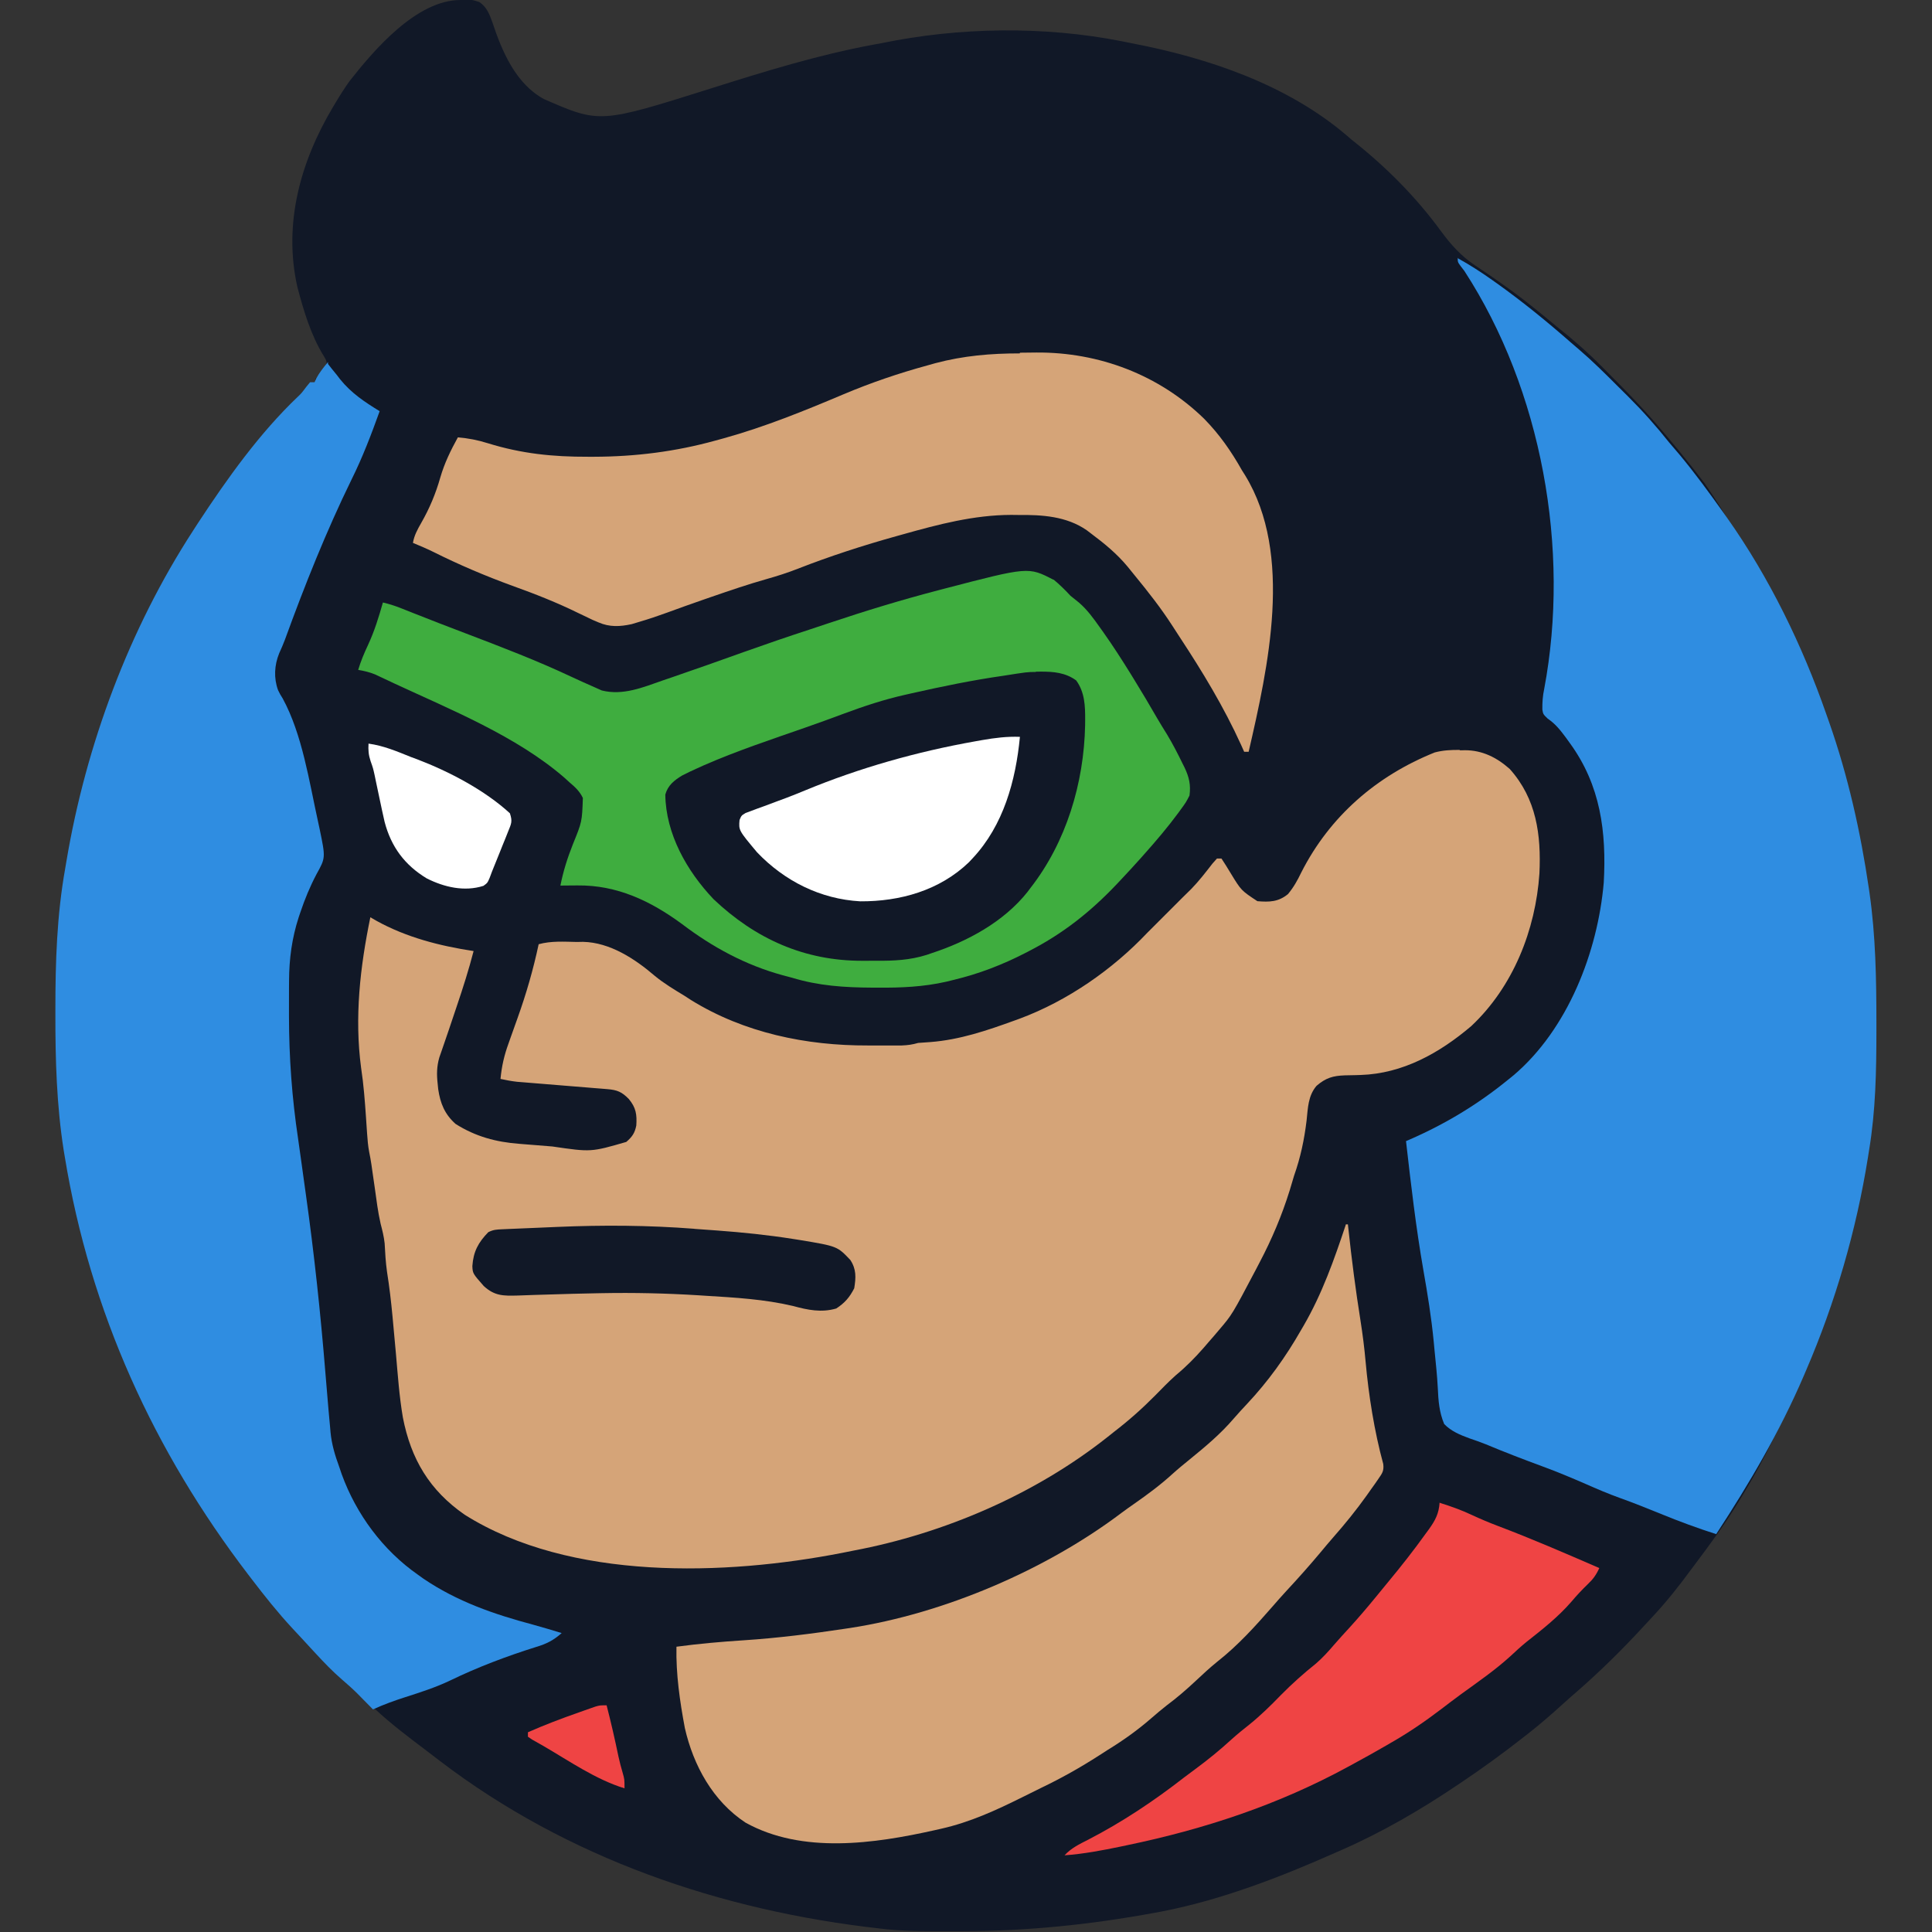 <svg width="860" height="860" version="1.1" xmlns="http://www.w3.org/2000/svg"><rect width="100%" height="100%" fill="#333333" stroke="none"/><path d="m205 0c-19.7-6.14e-4 -38.7 22.5-49.4 36.1-2.23 3.12-4.24 6.28-6.2 9.58l-1.25 2.08c-14.4 24.2-22.1 51.8-15.8 79.9 2.73 10.4 6.01 21.5 11.7 30.7 1.35 2.3 1.35 2.3 1.29 4.36-1.21 2.49-2.96 4.02-4.94 5.94v2l-1.74 0.719c-2.75 1.56-4.37 3.39-6.45 5.78l-4.81 5.5c-1.46 1.58-2.92 3.17-4.38 4.75-98.2 220-111 434 41.4 571l2.37 2.21c7.04 6.55 14.6 12.3 22.3 18.1 2.26 1.7 4.5 3.42 6.74 5.15 56.6 43.2 125 66.7 196 74.6l2.8 0.324c10.2 1.02 20.5 0.877 30.7 0.863l3.04-4e-3c29-0.07 56.9-2.91 85.5-8.18l3.11-0.572c26.6-5.13 53.2-15.4 77.9-26.4l2.28-0.996c18.1-7.93 35.4-18 51.7-29l1.92-1.29c9.3-6.24 18.3-12.8 27.1-19.7l2.68-2.09c5.17-4.07 10.1-8.34 15-12.8 2.03-1.85 4.09-3.66 6.17-5.45 10.5-9.16 20.2-18.7 29.6-28.9 1.44-1.57 2.89-3.13 4.35-4.68 6.21-6.68 11.8-13.7 17.2-21.1l1.69-2.25c6.77-9.04 13.5-18.1 19.3-27.7l2.06-3.36c82.6-136 57.7-342-17.1-450-7.25-9.61-15.2-19.2-22-27l-1.96-2.23c-5.59-6.3-11.4-12.3-17.4-18.3-1.54-1.55-3.08-3.1-4.61-4.65-6.36-6.4-13-12.2-20.1-17.8-1.33-1.1-2.65-2.2-3.98-3.3-6.77-5.6-13.6-11-20.8-16l-2.17-1.52c-3.04-2.12-6.09-4.21-9.19-6.24-6.4-4.31-10.8-9.28-15.3-15.4-11.2-15.3-24.7-28.8-39.6-40.5l-2.2-1.9c-26.7-22.8-61.9-34.6-95.8-41.1-1.48-0.299-2.96-0.599-4.45-0.898-34.6-6.8-72.1-6.32-107 0.898l-3.37 0.613c-24.6 4.54-48.7 12-72.4 19.5-49.5 15.6-49.5 15.6-74.4 4.73-12.5-6.81-18.6-21.1-22.9-34.1-1.29-3.63-2.49-6.78-5.79-9.07-2.82-1.01-5.64-1.47-8.46-1.47z" style="fill:#111827"/><path d="m650 334c1.02-0.024 1.02-0.024 2.05-0.049 7.81-7e-3 14.2 3.23 20 8.36 11.9 13.3 14 29.3 13.2 46.5-1.71 25.2-11.7 50.4-30.3 67.9-14.1 12-30.5 21.2-49.3 21.8-0.762 0.024-1.52 0.048-2.31 0.072-1.56 0.043-3.13 0.074-4.7 0.094-5.28 0.192-8.45 1.09-12.6 4.66-3.81 4.47-3.83 9.88-4.44 15.5-1.04 8.56-2.7 16.4-5.56 24.5-0.652 2.16-1.3 4.33-1.94 6.5-3.48 11.2-7.93 21.7-13.4 32.1-0.808 1.55-0.808 1.55-1.63 3.13-10.6 20.1-10.6 20.1-16.4 26.9-0.759 0.895-1.52 1.79-2.3 2.71-0.767 0.879-1.53 1.76-2.32 2.66-0.757 0.879-1.51 1.76-2.29 2.66-3.88 4.43-7.85 8.45-12.4 12.2-3.2 2.86-6.16 5.92-9.16 8.98-5.75 5.82-11.7 11.1-18.2 16.1-1.02 0.81-2.03 1.62-3.08 2.45-32.2 25.5-72.7 42.9-113 50.5-1.7 0.34-3.39 0.68-5.09 1.02-51.8 10.1-121 12.6-168-17-15.7-10.9-23.9-24.8-27.5-43.3-1.6-9.37-2.25-18.9-3.08-28.3-0.404-4.46-0.814-8.92-1.23-13.4-0.097-1.06-0.193-2.12-0.293-3.21-0.622-6.66-1.4-13.3-2.45-19.9-0.598-4.22-0.837-8.45-1.06-12.7-0.331-3.01-1.02-5.79-1.79-8.71-1.22-5.3-1.86-10.7-2.62-16.1-0.344-2.4-0.689-4.8-1.04-7.2-0.15-1.05-0.299-2.11-0.453-3.19-0.28-1.82-0.599-3.63-0.976-5.44-0.529-2.78-0.752-5.49-0.938-8.31-0.077-1.12-0.154-2.24-0.233-3.39-0.079-1.18-0.158-2.37-0.24-3.59-0.512-7.44-1.06-14.8-2.19-22.2-2.99-22.5-0.443-44.9 4.12-67 1.31 0.762 1.31 0.762 2.66 1.54 13.4 7.42 28.2 11.2 43.3 13.5-2.14 8.27-4.7 16.3-7.44 24.4-0.382 1.14-0.764 2.28-1.16 3.45-0.38 1.13-0.759 2.26-1.15 3.42-0.373 1.11-0.746 2.22-1.13 3.37-0.754 2.23-1.52 4.46-2.29 6.68-0.363 1.06-0.725 2.11-1.1 3.2-0.489 1.41-0.489 1.41-0.987 2.84-1.15 3.98-1.21 7.52-0.751 11.6 0.083 0.824 0.165 1.65 0.25 2.5 0.928 6.35 2.91 11.2 7.75 15.5 8.91 5.63 18 8.06 28.4 8.85 0.779 0.064 1.56 0.128 2.36 0.193 1.64 0.133 3.28 0.262 4.92 0.388 2.47 0.191 4.93 0.394 7.4 0.599 17.2 2.52 17.2 2.52 32.9-2.03 2.6-2.26 3.78-3.91 4.45-7.3 0.327-4.9-0.122-7.95-3.33-11.8-3.09-3.18-5.19-4.05-9.59-4.4-0.925-0.077-1.85-0.154-2.8-0.233-1.5-0.119-1.5-0.119-3.04-0.24-1.03-0.085-2.06-0.17-3.12-0.258-3.3-0.272-6.6-0.539-9.89-0.805-3.29-0.266-6.58-0.534-9.86-0.805-2.05-0.169-4.1-0.335-6.14-0.498-0.934-0.077-1.87-0.154-2.83-0.233-0.818-0.066-1.64-0.132-2.48-0.199-2.5-0.279-4.92-0.739-7.37-1.27 0.545-5.65 1.64-10.5 3.58-15.8 0.255-0.725 0.511-1.45 0.774-2.2 1.08-3.06 2.17-6.11 3.27-9.17 3.87-10.8 6.98-21.6 9.37-32.8 5.62-1.52 11.2-1.12 17-1 0.902-0.018 1.8-0.036 2.73-0.055 12 0.255 23.1 7.55 31.9 15.1 4.16 3.44 8.73 6.15 13.3 8.93 0.967 0.626 1.93 1.25 2.93 1.9 23.6 14.6 51.3 20.3 78.7 20.2 2.26-5e-3 4.51 0 6.77 6e-3 1.45-6.6e-4 2.89-2e-3 4.34-4e-3 1.3-1e-3 2.6-2e-3 3.93-3e-3 2.7-0.105 4.77-0.393 7.32-1.13 1.83-0.134 3.65-0.268 5.48-0.391 13.1-1.02 25.2-5.14 37.5-9.61 0.771-0.28 1.54-0.559 2.34-0.848 21.2-7.92 41.2-21.8 56.7-38.2 1.66-1.67 3.33-3.34 5-5 0.979-0.979 1.96-1.96 2.94-2.94l6.12-6.12c0.495-0.496 0.989-0.992 1.5-1.5 1.33-1.33 2.67-2.64 4.02-3.95 3.43-3.53 6.39-7.39 9.43-11.3 0.984-1.1 0.984-1.1 1.99-2.23h2c1.47 2.21 2.83 4.42 4.19 6.69 4.6 7.54 4.6 7.54 11.8 12.3 5.33 0.455 9.38 0.328 13.6-3.14 2.54-3.04 4.25-6.13 5.95-9.67 12.7-25 33.5-43 59.4-53.4 3.68-0.978 7.19-1.14 11-1.12z" fill="#FE7600" style="fill:#d5a478"/><path d="m649 115c5.26 2.9 10.2 6.09 15.1 9.56 0.741 0.526 1.48 1.05 2.25 1.59 11.5 8.21 22.4 17.1 33 26.4 1.14 0.996 2.3 1.98 3.45 2.96 5.95 5.09 11.5 10.6 17 16.1 1.64 1.63 3.28 3.26 4.92 4.88 6.56 6.53 12.5 13.2 18.3 20.5 1.56 1.84 3.12 3.67 4.69 5.5 6.83 8.21 13.1 16.8 19.3 25.5 0.584 0.817 1.17 1.63 1.77 2.48 18.8 26.6 33.5 56.8 44.2 87.5 0.397 1.12 0.794 2.25 1.2 3.4 8.45 24.1 14 48.8 17.7 74 0.104 0.716 0.207 1.43 0.314 2.17 2.74 19.2 3.05 38.3 3.06 57.6 6.7e-4 1.25 1e-3 2.5 2e-3 3.79-0.015 17.9-0.317 35.3-3.25 53-0.257 1.64-0.257 1.64-0.52 3.31-5.17 32.4-14.5 64.5-27.5 94.7-0.52 1.22-0.52 1.22-1.05 2.46-10.7 24.9-24.2 47.9-39 70.5-8.34-2.67-16.5-5.69-24.6-9-6-2.44-12-4.86-18.1-7.04-5.28-1.9-10.4-4.08-15.5-6.34-6.24-2.71-12.5-5.34-18.9-7.69-8.57-3.16-17.1-6.43-25.5-9.95-2.37-0.952-4.76-1.78-7.17-2.6-4.19-1.54-8.13-3.12-11.3-6.38-2.23-5.3-2.59-10.3-2.85-16-0.288-5.66-0.906-11.3-1.46-16.9-0.119-1.27-0.237-2.54-0.359-3.85-1.04-10.7-2.74-21.2-4.59-31.7-3.33-19.1-5.55-38.3-7.74-57.5 0.539-0.231 1.08-0.461 1.63-0.699 15.7-6.85 30.1-15.5 43.4-26.3 0.955-0.771 1.91-1.54 2.89-2.34 24.1-20.5 37.4-54.8 40.1-85.7 1.25-22.6-1.42-43.3-15-62-0.602-0.835-1.2-1.67-1.82-2.53-2.53-3.38-4.6-6.08-8.11-8.47-2.06-2-2.06-2-2.4-4.06-0.047-3.16 0.158-6.09 0.823-9.19 11.7-62.2-1.11-133-35.5-186-0.579-0.752-1.16-1.5-1.75-2.28-1.25-1.72-1.25-1.72-1.25-3.72z" fill="#0067A2" style="fill:#2f8de1"/><path d="m146 162c0.516 0.66 1.03 1.32 1.56 2 0.804 0.99 1.61 1.98 2.44 3 0.463 0.605 0.926 1.21 1.4 1.83 4.94 6.13 10.9 10.1 17.6 14.2-3.74 10.4-7.63 20.6-12.5 30.4-11.3 23.1-20.9 47.2-29.7 71.4-0.772 2.04-1.63 4-2.53 5.98-2.14 5.29-2.47 11-0.5 16.4 0.97 1.96 0.97 1.96 2.04 3.65 8.72 16 11.8 36.9 15.7 54.6 0.255 1.18 0.51 2.36 0.773 3.58 2.66 12.8 2.66 12.8-1.4 20.1-2.91 5.52-5.21 11.1-7.19 17-0.242 0.711-0.484 1.42-0.733 2.16-3.01 9.29-4.26 18.5-4.29 28.3-8e-3 0.98-0.017 1.96-0.025 2.97-0.019 3.17-0.019 6.33-0.014 9.5 2.1e-4 1.09 4.3e-4 2.18 6.4e-4 3.3 0.036 18.5 1.33 36.3 4.07 54.6 0.541 3.66 1.04 7.33 1.55 11 0.209 1.52 0.419 3.04 0.628 4.56 0.104 0.756 0.208 1.51 0.316 2.29 0.317 2.29 0.637 4.58 0.959 6.87 3.72 26.5 6.54 52.9 8.7 79.5 0.375 4.61 0.765 9.21 1.16 13.8 0.075 0.886 0.15 1.77 0.227 2.68 0.222 2.56 0.459 5.11 0.702 7.67 0.063 0.744 0.126 1.49 0.191 2.25 0.542 5.44 2 10.3 3.88 15.4 0.365 1.08 0.73 2.16 1.11 3.27 6.47 17.8 18.3 33.8 33.9 44.7 0.791 0.567 1.58 1.13 2.4 1.72 15 10.2 31.5 15.9 48.8 20.5 4.28 1.17 8.53 2.46 12.8 3.76-3.65 3.23-6.72 4.8-11.4 6.19-13 4.08-26 8.98-38.2 14.9-6.45 3.09-13.2 5.25-20 7.43-4.94 1.58-9.69 3.31-14.4 5.45-0.629-0.641-1.26-1.28-1.91-1.94-0.856-0.865-1.71-1.73-2.59-2.62-0.835-0.847-1.67-1.69-2.53-2.57-2.2-2.18-4.5-4.21-6.85-6.23-4.11-3.56-7.81-7.4-11.5-11.4-0.651-0.702-1.3-1.4-1.97-2.13-1.3-1.4-2.59-2.8-3.88-4.21-1.52-1.64-3.04-3.28-4.57-4.91-6.51-7.01-12.4-14.4-18.2-22-0.488-0.636-0.975-1.27-1.48-1.93-42-54.9-70.4-117-81.7-186-0.155-0.928-0.31-1.86-0.47-2.81-3.18-20.2-3.75-40.4-3.72-60.8 9e-5 -0.683 1.8e-4 -1.37 2.8e-4 -2.07 4e-3 -21.2 0.638-41.8 4.37-62.7 0.289-1.72 0.289-1.72 0.584-3.47 8.71-51.6 27.8-103 56.4-147 1.04-1.62 1.04-1.62 2.11-3.27 13-19.8 27.3-39.9 44.5-56.3 1.63-1.58 1.63-1.58 3.71-4.34 0.557-0.681 1.11-1.36 1.69-2.06h2c0.371-0.835 0.371-0.835 0.75-1.69 1.47-2.71 3.28-4.95 5.25-7.31z" fill="#0067A3" style="fill:#2f8de1"/><path d="m469 258c2.73 2.25 5.11 4.6 7.51 7.2 1.26 1.04 2.53 2.06 3.81 3.06 3.7 3.21 6.38 6.95 9.19 10.9 0.527 0.738 1.05 1.48 1.6 2.24 4.19 5.92 8.11 12 11.9 18.1 0.565 0.918 1.13 1.84 1.71 2.78 3.52 5.72 6.97 11.5 10.3 17.3 1.44 2.48 2.95 4.91 4.47 7.35 2.51 4.19 4.74 8.48 6.88 12.9 0.311 0.618 0.621 1.24 0.941 1.87 2.04 4.33 2.79 7.69 2.18 12.4-1.58 3.07-1.58 3.07-3.81 6.12-0.604 0.831-0.604 0.831-1.22 1.68-4.67 6.33-9.75 12.3-15 18.2-0.446 0.504-0.892 1.01-1.35 1.53-3.16 3.55-6.38 7.03-9.65 10.5-0.508 0.537-1.02 1.07-1.54 1.63-11.5 12.1-23.6 21.7-38.5 29.4-0.66 0.343-1.32 0.686-2 1.04-10.3 5.29-20.7 9.3-32 12-1.06 0.26-2.11 0.519-3.2 0.787-10.2 2.31-20.1 2.73-30.5 2.65-0.837-3e-3 -1.67-5e-3 -2.54-8e-3 -12.3-0.061-23.8-0.797-35.7-4.43-1.33-0.358-2.67-0.712-4.01-1.06-16.7-4.57-31.3-12.5-45-22.9-13.9-10.2-28.8-17.3-46.4-17.1-1.1 7e-3 -1.1 7e-3 -2.23 0.014-1.8 0.012-3.6 0.03-5.39 0.049 1.28-6.45 3.14-12.3 5.56-18.4 4.07-10 4.07-10 4.44-20.6-1.45-3.02-3.47-4.85-6-7-0.767-0.696-1.53-1.39-2.32-2.11-21.3-18.4-50.3-30.1-75.7-41.9-0.961-0.455-1.92-0.909-2.91-1.38-0.965-0.45-1.93-0.9-2.92-1.36-1.3-0.613-1.3-0.613-2.63-1.24-2.51-1.01-4.86-1.58-7.53-2.02 1.15-3.87 2.65-7.43 4.38-11.1 2.85-6.13 4.78-12.4 6.62-18.9 2.79 0.645 5.39 1.48 8.05 2.54 0.824 0.325 1.65 0.651 2.5 0.986 1.37 0.544 1.37 0.544 2.76 1.1 7.71 3.05 15.4 6.05 23.2 8.99 16 6.1 32 12.2 47.5 19.5 3.36 1.56 6.72 3.09 10.1 4.56 1.1 0.487 2.19 0.975 3.32 1.48 9.42 2.38 18.4-1.4 27.2-4.48 1.31-0.447 2.62-0.893 3.94-1.34 10.8-3.69 21.6-7.54 32.4-11.4 9.62-3.43 19.3-6.75 29-9.91 2.84-0.934 5.68-1.88 8.52-2.84 16.2-5.43 32.5-10.4 49-14.7 0.808-0.212 1.62-0.424 2.45-0.642 37.4-9.75 37.4-9.75 48.5-3.99z" fill="#D43300" style="fill:#3fad3f"/><path d="m599 545h1c0.105 0.977 0.105 0.977 0.212 1.97 1.48 13.7 3.21 27.2 5.38 40.8 0.964 6.1 1.74 12.2 2.28 18.3 1.35 15 3.88 31 7.86 45.6 0.349 3.01-0.37 4.05-2.09 6.51-0.533 0.775-1.07 1.55-1.62 2.35-0.586 0.814-1.17 1.63-1.77 2.47-0.892 1.27-0.892 1.27-1.8 2.56-4.71 6.61-9.73 12.8-15.1 18.9-1.86 2.12-3.66 4.28-5.46 6.45-4.98 5.95-10.1 11.7-15.4 17.4-1.99 2.16-3.93 4.34-5.85 6.57-7.77 8.9-15.5 17.5-24.8 24.8-3.29 2.66-6.36 5.51-9.45 8.41-4.18 3.92-8.42 7.6-13 11-2.43 1.89-4.74 3.87-7.06 5.88-6.12 5.3-12.4 9.77-19.3 14-1.23 0.786-2.46 1.57-3.68 2.37-8.39 5.4-16.9 10.2-25.9 14.5-2.81 1.36-5.6 2.76-8.39 4.16-11.8 5.87-23.2 11.1-36 14-0.959 0.217-1.92 0.435-2.91 0.659-26.9 6.02-59 10.7-84.3-3.35-14.5-9.56-23.2-25.4-27-42.1-2.23-11.9-3.99-24-3.74-36.2 10-1.35 20.1-2.23 30.2-2.88 15-0.993 29.9-2.87 44.8-5.12 0.771-0.114 1.54-0.228 2.33-0.346 41.9-6.45 87.3-25.9 121-51.4 1.73-1.29 3.49-2.53 5.27-3.77 6.01-4.19 11.8-8.47 17.2-13.4 2.5-2.26 5.09-4.38 7.71-6.5 7-5.7 13.7-11.3 19.6-18.2 1.91-2.21 3.89-4.35 5.89-6.48 9.38-10 17.2-20.9 24-32.8 0.574-0.978 0.574-0.978 1.16-1.98 8.29-14.3 13.6-29.4 18.8-45z" fill="#FD7700" style="fill:#d5a478"/><path d="m454 157c2.44-4e-3 4.88-0.041 7.32-0.079 27.8-0.198 54.6 9.89 74.7 29.5 6.85 7 12 14.4 16.8 22.9 0.721 1.15 0.721 1.15 1.46 2.32 21.5 35.2 10.2 85.4 1.54 123h-2c-0.45-1.01-0.9-2.01-1.36-3.05-7.68-16.9-17.2-32.6-27.4-48.1-1.11-1.68-2.19-3.37-3.28-5.06-5.04-7.81-10.7-15-16.6-22.2-1.1-1.34-2.19-2.68-3.27-4.03-4.69-5.65-10.2-10.2-16.1-14.6-0.681-0.519-1.36-1.04-2.06-1.57-9-6.25-19.9-6.92-30.6-6.8-1.04-0.012-2.07-0.023-3.14-0.035-16.5 0.06-32.3 4.21-48.1 8.66-0.874 0.243-1.75 0.487-2.65 0.737-15 4.18-29.7 8.93-44.2 14.6-4.54 1.78-9.12 3.24-13.8 4.56-8.23 2.33-16.3 5.08-24.4 7.88-1.22 0.424-2.45 0.847-3.71 1.28-5.46 1.9-10.9 3.83-16.3 5.82-4.08 1.49-8.15 2.86-12.3 4.08-1.68 0.503-1.68 0.503-3.39 1.02-5.19 1.13-9.81 1.36-14.7-0.766-1.31-0.557-1.31-0.557-2.64-1.12-2.11-0.971-4.2-1.97-6.28-3-9.6-4.72-19.4-8.58-29.5-12.2-12.1-4.42-23.7-9.35-35.2-15.1-2.96-1.45-5.98-2.73-9.03-3.99 0.563-3.34 2.01-5.95 3.68-8.87 3.77-6.61 6.44-13 8.52-20.3 1.85-6.36 4.6-12 7.8-17.8 4.7 0.4 8.89 1.2 13.4 2.63 15 4.64 28.9 6.05 44.5 6 1.33 7.4e-4 1.33 7.4e-4 2.7 2e-3 18.4-0.049 36.3-2.29 54-7.19 1.27-0.345 2.53-0.69 3.84-1.05 18.3-5.09 35.8-12.2 53.3-19.6 12.2-5.14 24.5-9.33 37.2-12.8 1.2-0.335 2.4-0.67 3.63-1.02 12.5-3.32 24.7-4.36 37.6-4.35z" fill="#FD7600" style="fill:#d5a478"/><path d="m461 299c1.11-0.018 1.11-0.018 2.24-0.037 5.75-0.015 11 0.421 15.8 3.91 3.79 5.19 4.05 11.3 4 17.6-6e-3 0.779-0.011 1.56-0.017 2.36-0.519 25.7-8.38 52-24.3 72.4-0.456 0.608-0.913 1.22-1.38 1.84-10.6 13.3-26.7 22-42.6 27.2-1.13 0.391-1.13 0.391-2.29 0.789-7.46 2.35-14.7 2.67-22.4 2.6-2.07-0.016-4.13-1e-4 -6.2 0.019-25.8 0.043-47.6-9.77-66.2-27.4-11.9-12.5-21.3-29.1-21.5-46.6 1.15-4.09 3.89-6.29 7.46-8.46 2.26-1.18 4.56-2.25 6.89-3.29 0.918-0.414 1.84-0.829 2.78-1.26 14.7-6.43 30-11.5 45.2-16.8 5.8-2.03 11.6-4.12 17.3-6.26 8.88-3.3 17.7-6.21 27-8.31 1.01-0.229 2.02-0.459 3.06-0.695 13.4-3.02 26.8-5.8 40.5-7.76 11-1.73 11-1.73 14.7-1.73z" fill="#011649" style="fill:#111827"/><path d="m641 669c4.91 1.53 9.58 3.2 14.2 5.38 3.77 1.75 7.55 3.35 11.4 4.81 15.3 5.78 30.3 12.3 45.3 18.8-1.34 3.01-2.8 5-5.19 7.25-2.55 2.46-4.9 4.98-7.19 7.69-5.94 6.87-13 12.4-20.1 18-2.41 1.97-4.67 4.04-6.94 6.17-6.92 6.31-14.6 11.6-22.2 17.1-2.96 2.17-5.87 4.39-8.78 6.61-7.27 5.55-14.7 10.6-22.6 15.1-0.848 0.495-0.848 0.495-1.71 1-4.72 2.75-9.49 5.39-14.3 8-0.919 0.502-1.84 1-2.78 1.52-31.2 17-64 27.8-98.7 35-1.21 0.255-1.21 0.255-2.45 0.516-8.34 1.74-16.6 3.3-25.1 3.92 3.03-3.25 6.57-4.96 10.5-6.94 15.2-7.86 29.2-17.2 42.7-27.7 1.68-1.29 3.38-2.56 5.1-3.81 5.69-4.18 11-8.54 16.2-13.3 2.52-2.27 5.14-4.38 7.8-6.48 5.02-4.06 9.53-8.48 14-13.1 4.97-5.05 10.2-9.7 15.7-14.1 2.96-2.58 5.42-5.29 7.96-8.27 2.23-2.59 4.54-5.09 6.85-7.61 4.04-4.43 7.9-8.96 11.7-13.6 1.82-2.25 3.65-4.49 5.5-6.71 5.8-7 11.4-14.1 16.7-21.5 0.513-0.698 1.03-1.4 1.56-2.12 2.77-3.9 4.36-6.85 4.69-11.8z" fill="#FDC100" style="fill:#ef4444"/><path d="m454 328c-1.85 19.5-7.34 39.4-21 54-0.557 0.598-1.11 1.2-1.69 1.81-13.1 12.6-30.7 17.5-48.4 17.4-17.7-0.991-33.7-9.02-45.9-21.8-8.21-9.81-8.21-9.81-7.81-14.4 0.826-1.99 0.826-1.99 2.69-3.12 0.812-0.299 1.62-0.598 2.46-0.906 0.915-0.347 1.83-0.693 2.77-1.05 1-0.361 2-0.722 3.03-1.09 2.13-0.796 4.26-1.59 6.39-2.39 1.09-0.403 2.18-0.806 3.3-1.22 2.9-1.1 5.77-2.25 8.63-3.44 24.2-10 49.7-17.2 75.6-21.8 1.04-0.185 2.08-0.371 3.16-0.562 5.73-0.991 11-1.66 16.8-1.44z" fill="#FDFDF2" style="fill:#ffffff"/><path d="m309 547c3.39 0.259 6.77 0.499 10.2 0.737 11.3 0.834 22.6 1.99 33.8 3.76 1.03 0.161 2.06 0.323 3.11 0.489 16.6 2.76 16.6 2.76 22.4 8.87 2.73 4.16 2.51 7.84 1.74 12.6-2.06 4.04-4.23 6.54-8 9-6.61 1.92-12.7 0.665-19.2-1.11-12.8-3.03-25.9-3.76-39.1-4.57-1.07-0.069-2.15-0.138-3.25-0.209-14.3-0.886-28.5-1.2-42.8-0.932-0.727 0.013-1.45 0.027-2.2 0.041-7.21 0.138-14.4 0.316-21.6 0.562-2.04 0.067-4.08 0.126-6.13 0.182-2.51 0.071-5.02 0.159-7.52 0.267-6.4 0.171-10.3 0.203-15.1-4.22-4.93-5.6-4.93-5.6-5.09-8.88 0.438-6.44 2.62-10.5 7.09-15.1 2.27-1.14 3.7-1.19 6.22-1.3 0.876-0.04 1.75-0.08 2.66-0.121 0.955-0.039 1.91-0.077 2.89-0.117 0.993-0.043 1.99-0.086 3.01-0.13 2.12-0.09 4.23-0.179 6.35-0.265 3.17-0.13 6.33-0.268 9.5-0.408 20.5-0.881 40.6-0.755 61.1 0.827z" fill="#02154A" style="fill:#111827"/><path d="m164 331c6.78 0.931 12.7 3.46 19 6 0.915 0.336 1.83 0.673 2.77 1.02 14.1 5.38 30 13.7 41.2 24 1.23 3.69 0.626 4.61-0.801 8.15-0.6 1.51-0.6 1.51-1.21 3.05-0.643 1.57-0.643 1.57-1.3 3.18-0.417 1.04-0.834 2.08-1.26 3.16-1.13 2.83-2.28 5.65-3.42 8.47-0.508 1.37-0.508 1.37-1.03 2.76-0.974 2.24-0.974 2.24-2.75 3.53-8.5 2.72-17.5 0.573-25.2-3.29-9.85-5.93-15.9-14.1-18.8-25.2-0.804-3.5-1.55-7.01-2.28-10.5-0.5-2.38-1-4.76-1.51-7.14-0.215-1.04-0.431-2.08-0.653-3.16-0.68-3.08-0.68-3.08-1.79-6.22-0.921-2.79-1.09-4.88-0.922-7.79z" fill="#FCFDF2" style="fill:#ffffff"/><path d="m270 759c1.96 7.58 3.7 15.2 5.3 22.9 0.545 2.47 1.15 4.86 1.88 7.27 0.812 2.88 0.812 2.88 0.812 6.88-12.8-3.95-24.5-12.1-36-18.8-1.67-0.975-3.36-1.92-5.05-2.86-0.639-0.428-1.28-0.856-1.94-1.3v-2c7.41-3.27 14.9-6.12 22.6-8.81 0.881-0.314 1.76-0.628 2.67-0.951 0.832-0.291 1.66-0.581 2.52-0.881 0.746-0.261 1.49-0.523 2.26-0.792 1.99-0.563 1.99-0.563 4.99-0.563z" fill="#FAC301" style="fill:#ef4444"/></svg>
